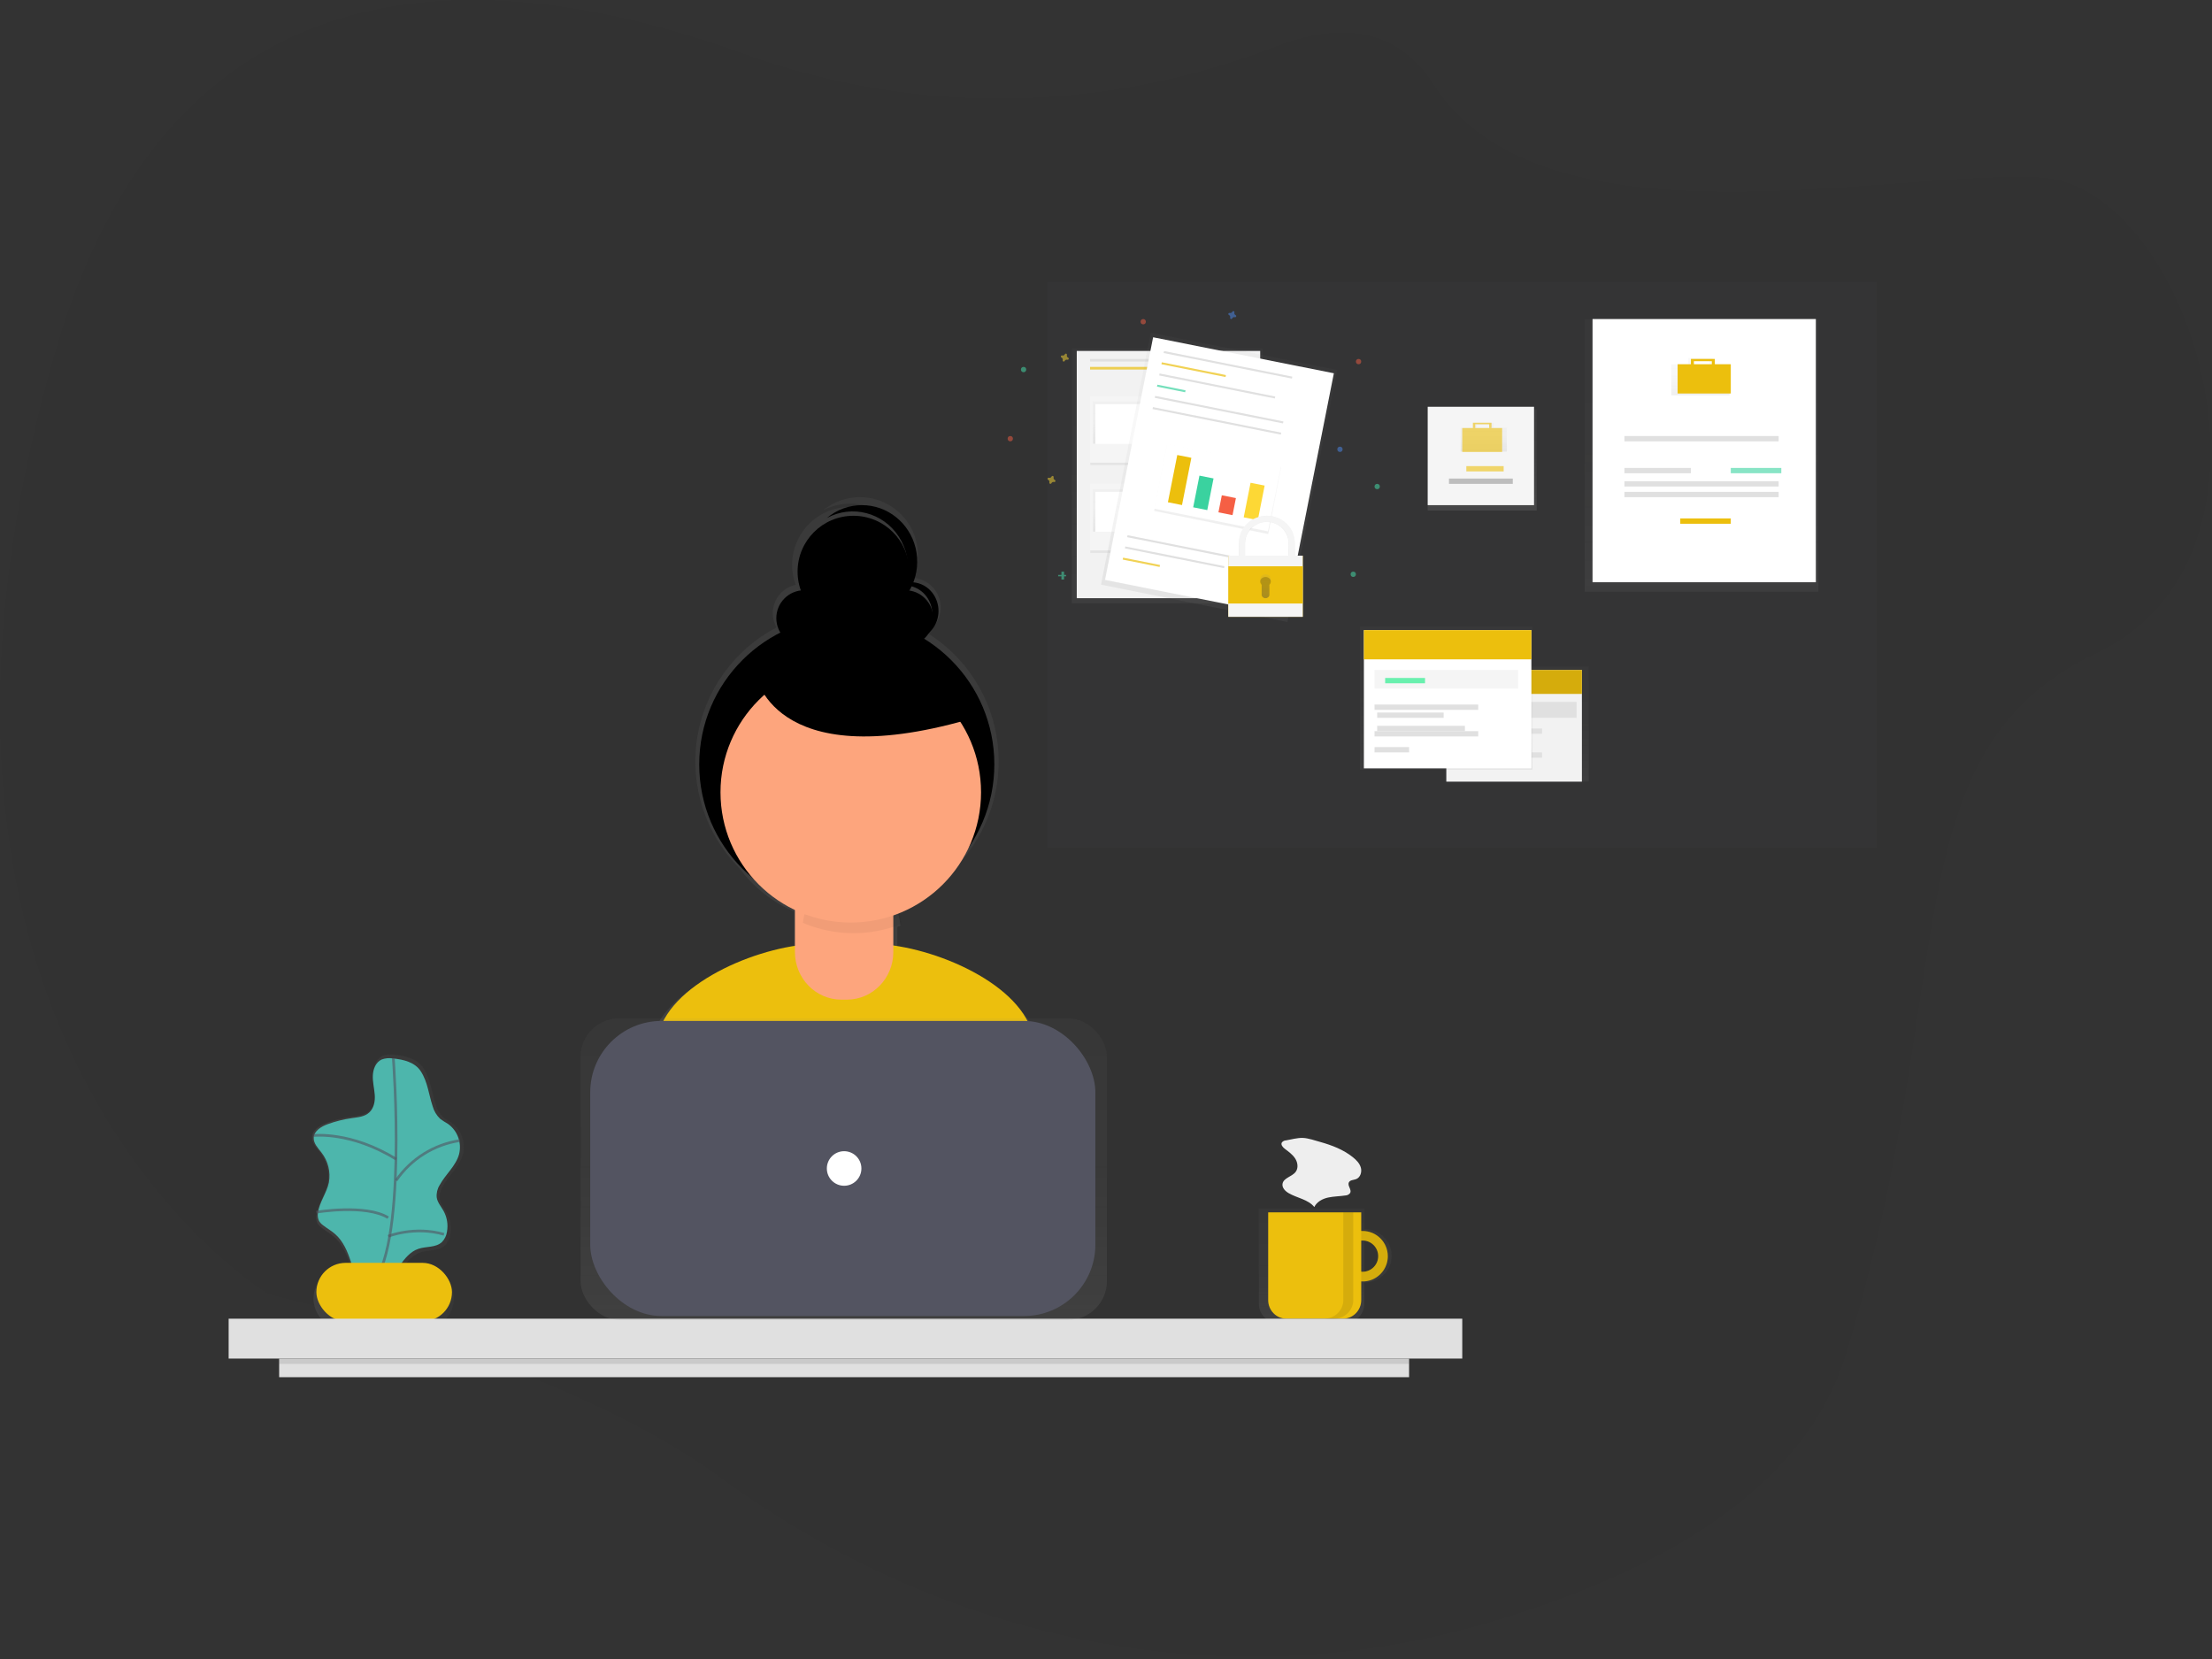 <?xml version="1.0" encoding="UTF-8"?>
<svg width="832px" height="624px" viewBox="0 0 832 624" version="1.1" xmlns="http://www.w3.org/2000/svg" xmlns:xlink="http://www.w3.org/1999/xlink">
    <rect x="0" y="0" width="832" height="624" fill="#333333" stroke="none"/>
    <!-- Generator: Sketch 52.3 (67297) - http://www.bohemiancoding.com/sketch -->
    <title>illus/ login</title>
    <desc>Created with Sketch.</desc>
    <defs>
        <linearGradient x1="50.015%" y1="100%" x2="50.015%" y2="0.008%" id="linearGradient-1">
            <stop stop-color="#808080" stop-opacity="0.25" offset="0%"></stop>
            <stop stop-color="#808080" stop-opacity="0.12" offset="54%"></stop>
            <stop stop-color="#808080" stop-opacity="0.1" offset="100%"></stop>
        </linearGradient>
        <linearGradient x1="-0.005%" y1="50.028%" x2="100.018%" y2="50.028%" id="linearGradient-2">
            <stop stop-color="#808080" stop-opacity="0.25" offset="0%"></stop>
            <stop stop-color="#808080" stop-opacity="0.12" offset="54%"></stop>
            <stop stop-color="#808080" stop-opacity="0.1" offset="100%"></stop>
        </linearGradient>
        <linearGradient x1="50.004%" y1="100%" x2="50.004%" y2="0%" id="linearGradient-3">
            <stop stop-color="#808080" stop-opacity="0.25" offset="0%"></stop>
            <stop stop-color="#808080" stop-opacity="0.12" offset="54%"></stop>
            <stop stop-color="#808080" stop-opacity="0.1" offset="100%"></stop>
        </linearGradient>
        <linearGradient x1="50%" y1="100%" x2="50%" y2="0%" id="linearGradient-4">
            <stop stop-color="#808080" stop-opacity="0.25" offset="0%"></stop>
            <stop stop-color="#808080" stop-opacity="0.12" offset="54%"></stop>
            <stop stop-color="#808080" stop-opacity="0.1" offset="100%"></stop>
        </linearGradient>
        <linearGradient x1="50.009%" y1="100%" x2="50.009%" y2="0%" id="linearGradient-5">
            <stop stop-color="#808080" stop-opacity="0.25" offset="0%"></stop>
            <stop stop-color="#808080" stop-opacity="0.12" offset="54%"></stop>
            <stop stop-color="#808080" stop-opacity="0.1" offset="100%"></stop>
        </linearGradient>
        <linearGradient x1="50.043%" y1="100.192%" x2="50.043%" y2="0%" id="linearGradient-6">
            <stop stop-color="#808080" stop-opacity="0.25" offset="0%"></stop>
            <stop stop-color="#808080" stop-opacity="0.12" offset="54%"></stop>
            <stop stop-color="#808080" stop-opacity="0.1" offset="100%"></stop>
        </linearGradient>
        <linearGradient x1="49.992%" y1="100%" x2="49.992%" y2="0%" id="linearGradient-7">
            <stop stop-color="#808080" stop-opacity="0.25" offset="0%"></stop>
            <stop stop-color="#808080" stop-opacity="0.12" offset="54%"></stop>
            <stop stop-color="#808080" stop-opacity="0.1" offset="100%"></stop>
        </linearGradient>
        <linearGradient x1="49.984%" y1="100%" x2="49.984%" y2="0%" id="linearGradient-8">
            <stop stop-color="#808080" stop-opacity="0.25" offset="0%"></stop>
            <stop stop-color="#808080" stop-opacity="0.12" offset="54%"></stop>
            <stop stop-color="#808080" stop-opacity="0.1" offset="100%"></stop>
        </linearGradient>
        <linearGradient x1="49.993%" y1="99.983%" x2="49.993%" y2="0%" id="linearGradient-9">
            <stop stop-color="#808080" stop-opacity="0.25" offset="0%"></stop>
            <stop stop-color="#808080" stop-opacity="0.12" offset="54%"></stop>
            <stop stop-color="#808080" stop-opacity="0.1" offset="100%"></stop>
        </linearGradient>
        <linearGradient x1="49.999%" y1="100%" x2="49.999%" y2="0%" id="linearGradient-10">
            <stop stop-color="#808080" stop-opacity="0.25" offset="0%"></stop>
            <stop stop-color="#808080" stop-opacity="0.12" offset="54%"></stop>
            <stop stop-color="#808080" stop-opacity="0.1" offset="100%"></stop>
        </linearGradient>
        <linearGradient x1="49.997%" y1="100%" x2="49.997%" y2="0%" id="linearGradient-11">
            <stop stop-color="#808080" stop-opacity="0.25" offset="0%"></stop>
            <stop stop-color="#808080" stop-opacity="0.12" offset="54%"></stop>
            <stop stop-color="#808080" stop-opacity="0.1" offset="100%"></stop>
        </linearGradient>
        <rect id="path-12" x="0.077" y="0.085" width="22.788" height="15.77"></rect>
        <linearGradient x1="49.997%" y1="100.006%" x2="49.997%" y2="0%" id="linearGradient-14">
            <stop stop-color="#808080" stop-opacity="0.25" offset="0%"></stop>
            <stop stop-color="#808080" stop-opacity="0.12" offset="54%"></stop>
            <stop stop-color="#808080" stop-opacity="0.1" offset="100%"></stop>
        </linearGradient>
        <rect id="path-15" x="0.077" y="0.007" width="22.788" height="14.929"></rect>
        <linearGradient x1="9.00646748e-15%" y1="49.999%" x2="100%" y2="49.999%" id="linearGradient-17">
            <stop stop-color="#808080" stop-opacity="0.25" offset="0%"></stop>
            <stop stop-color="#808080" stop-opacity="0.12" offset="54%"></stop>
            <stop stop-color="#808080" stop-opacity="0.1" offset="100%"></stop>
        </linearGradient>
        <linearGradient x1="0.006%" y1="50.003%" x2="100.006%" y2="50.003%" id="linearGradient-18">
            <stop stop-color="#808080" stop-opacity="0.25" offset="0%"></stop>
            <stop stop-color="#808080" stop-opacity="0.12" offset="54%"></stop>
            <stop stop-color="#808080" stop-opacity="0.1" offset="100%"></stop>
        </linearGradient>
        <linearGradient x1="50.004%" y1="99.952%" x2="50.004%" y2="-0.043%" id="linearGradient-19">
            <stop stop-color="#808080" stop-opacity="0.25" offset="0%"></stop>
            <stop stop-color="#808080" stop-opacity="0.12" offset="54%"></stop>
            <stop stop-color="#808080" stop-opacity="0.1" offset="100%"></stop>
        </linearGradient>
        <linearGradient x1="50%" y1="100.049%" x2="50%" y2="0.061%" id="linearGradient-20">
            <stop stop-color="#808080" stop-opacity="0.25" offset="0%"></stop>
            <stop stop-color="#808080" stop-opacity="0.12" offset="54%"></stop>
            <stop stop-color="#808080" stop-opacity="0.1" offset="100%"></stop>
        </linearGradient>
    </defs>
    <g id="illus/-login" stroke="none" stroke-width="1" fill="none" fill-rule="evenodd">
        <g id="Login-graphic">
            <path d="M479.955,17.476 C415.066,42.558 344.727,43.724 279.392,20.113 C186.795,-13.342 65.866,-21.905 21.055,131.4 C-55.423,393.32 101.04,486.809 101.04,486.809 C101.04,486.809 210.276,511.312 270.76,555.586 C356.676,618.475 461.895,639.498 561.011,610.007 C624.394,591.146 678.718,560.204 694.249,509.576 C737.686,367.982 710.111,282.876 788.722,245.543 C867.333,208.21 823.593,69.906 767.686,66.767 C711.779,63.628 580.066,95.708 539.321,31.899 C524.795,9.245 502.574,8.724 479.955,17.476 Z" id="Path" fill="#000000" opacity="0.022"></path>
            <g id="undraw_organizing_projects1_47ja" transform="translate(86, 106)">
                <path d="M303.934,284.652 C299.116,267.202 272.375,254.338 251.508,251.014 L251.508,242.63 L252.658,242.185 C252.549,240.51 252.213,238.859 251.659,237.275 C260.576,233.649 268.274,227.561 273.849,219.723 C285.73,207.298 291.361,190.185 289.174,173.146 C286.988,156.108 277.216,140.964 262.581,131.931 C266.661,129.371 268.643,124.493 267.501,119.819 C266.359,115.146 262.35,111.726 257.548,111.329 C261.476,102.077 258.565,91.343 250.499,85.333 C242.432,79.322 231.296,79.59 223.529,85.982 C230.301,82.385 238.467,82.597 245.042,86.541 C251.617,90.486 255.638,97.584 255.635,105.241 C255.635,105.435 255.635,105.622 255.635,105.809 C255.384,97.172 250.051,89.497 242.035,86.238 C234.02,82.979 224.833,84.749 218.609,90.753 C212.384,96.756 210.296,105.861 213.283,113.97 C209.886,114.698 207.039,116.996 205.614,120.159 C204.188,123.322 204.355,126.973 206.064,129.993 C190.034,138.399 178.952,153.902 176.2,171.768 C173.449,189.635 179.354,207.745 192.114,220.57 C197.421,227.709 204.519,233.324 212.693,236.851 L212.693,250.828 C191.603,253.835 163.834,266.936 158.987,284.817 C154.759,300.402 150.243,317.515 148,327.565 C167.249,341.068 207.638,349 232.956,349 C257.008,349 296.319,341.822 315,329.546 C313.001,318.506 308.349,300.639 303.934,284.652 Z M265.378,123.439 C265.378,123.64 265.378,123.834 265.378,124.027 C265.086,118.953 261.322,114.753 256.304,113.899 C256.515,113.54 256.716,113.176 256.908,112.808 C261.866,113.951 265.378,118.359 265.378,123.439 Z" id="Shape" fill="url(#linearGradient-1)" fill-rule="nonzero"></path>
                <path d="M233.411,345 C256.746,345 294.878,338.045 313,326.101 C311.04,315.378 306.538,298.023 302.23,282.491 C296.781,262.709 262.375,249 241.847,249 L222.081,249 C201.496,249 167.04,262.795 161.655,282.656 C157.555,297.793 153.154,314.424 151,324.185 C169.668,337.27 208.856,345 233.411,345 Z" id="Path" fill="#ECBF0D"></path>
                <circle id="Oval" fill="#000000" cx="232.5" cy="181.5" r="55.5"></circle>
                <path d="M217.292,218 L245.764,218 C248.104,218 250,219.94 250,222.332 L250,252.108 C250,261.99 242.168,270 232.506,270 L230.494,270 C220.832,270 213,261.99 213,252.108 L213,222.361 C213,219.968 214.896,218.029 217.236,218.029 L217.292,218 Z" id="Path" fill="#FDA57D"></path>
                <path d="M235.021,245 C241.18,245.004 247.283,243.836 253,241.559 C252.391,232.26 244.637,225.021 235.263,225 L233.737,225 C224.521,225.007 216.829,231.997 216,241.121 C222.011,243.682 228.482,245.002 235.021,245 Z" id="Path" fill="#000000" opacity="0.05"></path>
                <circle id="Oval" fill="#FDA57D" cx="234" cy="192" r="49"></circle>
                <circle id="Oval" fill="#000000" cx="216.5" cy="126.5" r="10.5"></circle>
                <circle id="Oval" fill="#000000" cx="254.5" cy="126.5" r="10.5"></circle>
                <circle id="Oval" fill="#000000" cx="235" cy="109" r="21"></circle>
                <path d="M256.733,113 C254.69,112.996 252.694,113.637 251,114.84 C255.869,113.037 261.251,115.321 263.575,120.176 C265.899,125.031 264.441,130.948 260.17,134 C264.886,132.236 267.707,127.146 266.846,121.953 C265.986,116.759 261.695,112.977 256.691,113 L256.733,113 Z" id="Path" fill="#000000"></path>
                <path d="M238.247,84 C233.413,83.985 228.726,85.701 225,88.85 C234.422,83.725 246.11,86.731 252.038,95.803 C257.967,104.876 256.207,117.065 247.967,124 C256.395,119.424 260.689,109.568 258.381,100.103 C256.072,90.637 247.754,83.996 238.212,84 L238.247,84 Z" id="Path" fill="#000000"></path>
                <path d="M198,147.09 C198,147.09 203.881,185.823 278,164.692 L241.529,133 L198,147.09 Z" id="Path" fill="#000000"></path>
                <g id="Group" opacity="0.7" transform="translate(31, 290)" fill="url(#linearGradient-2)">
                    <path d="M57.13,38.067 C58.239,33.585 56.493,28.879 52.738,26.228 C51.723,25.643 50.741,25.003 49.795,24.312 C48.378,22.953 47.358,21.228 46.846,19.325 C45.367,14.866 44.908,9.859 42.319,5.827 C39.963,2.158 35.38,1.083 31.313,0.719 C29.838,0.476 28.325,0.619 26.92,1.133 C24.657,2.165 23.575,4.858 23.469,7.365 C23.363,9.873 24.013,12.352 24.176,14.838 C24.339,17.324 23.893,20.088 22.054,21.783 C20.215,23.478 17.598,23.678 15.172,24.02 C11.994,24.466 8.871,25.249 5.857,26.356 C3.324,27.282 0.502,28.963 0.382,31.677 C0.283,33.893 2.058,35.666 3.395,37.426 C5.982,40.737 7.035,45.005 6.288,49.151 C5.425,53.282 2.546,56.822 2.044,61.011 C1.848,62.058 1.979,63.141 2.419,64.11 C2.825,64.773 3.362,65.345 3.996,65.791 C5.56,67.009 7.307,67.985 8.792,69.31 C11.883,72.066 13.552,76.062 14.84,79.995 C14.967,80.372 15.073,80.757 15.193,81.141 L12.159,81.141 C5.962,81.157 0.942,86.212 0.927,92.453 C0.942,98.694 5.962,103.749 12.159,103.765 L42.474,103.765 C48.671,103.749 53.691,98.694 53.707,92.453 C53.656,86.246 48.66,81.233 42.496,81.205 L34.185,81.205 C36.151,78.556 38.202,76.062 41.258,75.044 C44.313,74.025 47.963,74.624 50.34,72.494 C51.456,71.389 52.179,69.944 52.398,68.384 C52.901,65.599 52.431,62.724 51.068,60.249 C50.113,58.532 48.713,56.972 48.409,55.027 C48.255,53.337 48.658,51.642 49.555,50.205 C51.832,45.959 55.892,42.704 57.13,38.067 Z" id="Path"></path>
                </g>
                <path d="M61.79,292.111 C60.369,291.877 58.911,292.014 57.557,292.508 C55.373,293.503 54.334,296.113 54.234,298.513 C54.134,300.914 54.757,303.307 54.95,305.723 C55.144,308.138 54.678,310.769 52.916,312.413 C51.155,314.057 48.619,314.237 46.277,314.576 C43.208,315.004 40.193,315.758 37.282,316.825 C34.84,317.719 32.118,319.334 32.004,321.951 C31.911,324.114 33.622,325.793 34.911,327.495 C37.402,330.681 38.418,334.787 37.705,338.777 C36.874,342.757 34.124,346.174 33.594,350.211 C33.409,351.235 33.549,352.292 33.995,353.232 C34.386,353.871 34.903,354.423 35.513,354.854 C37.024,356.029 38.707,356.974 40.132,358.242 C43.112,360.895 44.723,364.731 45.969,368.559 C47.191,372.3 48.148,376.123 48.834,380 C51.398,378.342 54.714,378.363 57.428,377.008 C63.258,374.124 65.221,365.798 71.373,363.721 C74.288,362.741 77.818,363.318 80.132,361.263 C81.211,360.198 81.91,358.804 82.123,357.298 C82.606,354.609 82.148,351.834 80.826,349.447 C79.902,347.789 78.556,346.289 78.262,344.4 C78.113,342.771 78.501,341.137 79.365,339.75 C81.578,335.699 85.489,332.541 86.685,328.093 C87.749,323.775 86.064,319.242 82.445,316.688 C81.458,316.125 80.501,315.509 79.58,314.842 C78.207,313.536 77.216,311.875 76.715,310.041 C75.283,305.715 74.846,300.921 72.347,297.064 C70.134,293.496 65.715,292.494 61.79,292.111 Z" id="Path" fill="#4DB6AC"></path>
                <path d="M61.943,292 C61.943,292 67.534,365.428 53,378" id="Path" stroke="#535461" opacity="0.6"></path>
                <rect id="Rectangle" fill="#ECBF0D" x="33" y="369" width="51" height="22" rx="11"></rect>
                <path d="M32,321.095 C32,321.095 45.962,319.432 63,330" id="Path" stroke="#535461" opacity="0.6"></path>
                <path d="M63,338 C68.565,329.892 77.259,324.458 87,323" id="Path" stroke="#535461" opacity="0.6"></path>
                <path d="M33,349.933 C33,349.933 51.499,346.806 60,352" id="Path" stroke="#535461" opacity="0.6"></path>
                <path d="M60,359 C60,359 69.866,355.044 81,358.26" id="Path" stroke="#535461" opacity="0.6"></path>
                <g id="Group" opacity="0.7" transform="translate(387, 348)" fill="url(#linearGradient-3)" fill-rule="nonzero">
                    <path d="M40.166,8.303 L40.166,0.568 L0.481,0.568 L0.481,36.328 C0.481,40.491 3.945,43.865 8.218,43.865 L32.429,43.865 C36.702,43.865 40.166,40.491 40.166,36.328 L40.166,28.387 C45.866,28.387 50.486,23.886 50.486,18.335 C50.486,12.783 45.866,8.282 40.166,8.282 L40.166,8.303 Z M40.166,24.541 L40.166,12.164 C42.486,12.087 44.664,13.249 45.847,15.194 C47.03,17.139 47.03,19.558 45.847,21.503 C44.664,23.448 42.486,24.61 40.166,24.534 L40.166,24.541 Z" id="Shape"></path>
                </g>
                <path d="M426.5,357 C422.658,357 419.194,359.315 417.723,362.864 C416.253,366.414 417.066,370.5 419.783,373.217 C422.5,375.934 426.586,376.747 430.136,375.277 C433.685,373.806 436,370.342 436,366.5 C436,361.253 431.747,357 426.5,357 Z M426.5,372.348 C423.254,372.348 420.622,369.717 420.622,366.47 C420.622,363.224 423.254,360.593 426.5,360.593 C429.746,360.593 432.378,363.224 432.378,366.47 C432.378,369.717 429.746,372.348 426.5,372.348 Z" id="Shape" fill="#ECBF0D" fill-rule="nonzero"></path>
                <path d="M426.5,357 C422.658,357 419.194,359.315 417.723,362.864 C416.253,366.414 417.066,370.5 419.783,373.217 C422.5,375.934 426.586,376.747 430.136,375.277 C433.685,373.806 436,370.342 436,366.5 C436,361.253 431.747,357 426.5,357 Z M426.5,372.348 C423.254,372.348 420.622,369.717 420.622,366.47 C420.622,363.224 423.254,360.593 426.5,360.593 C429.746,360.593 432.378,363.224 432.378,366.47 C432.378,369.717 429.746,372.348 426.5,372.348 Z" id="Shape" fill="#000000" fill-rule="nonzero" opacity="0.1"></path>
                <path d="M391,350 L426,350 L426,383.004 C426,386.868 422.928,390 419.139,390 L397.861,390 C394.072,390 391,386.868 391,383.004 L391,350 Z" id="Path" fill="#ECBF0D"></path>
                <rect id="Rectangle" fill="#E0E0E0" x="0" y="390" width="464" height="15"></rect>
                <g id="Group" opacity="0.7" transform="translate(132, 277)" fill="url(#linearGradient-4)">
                    <rect id="Rectangle" x="0.375" y="0.043" width="197.962" height="113.355" rx="14.5"></rect>
                </g>
                <rect id="Rectangle" fill="#535461" x="136" y="278" width="190" height="111" rx="26.84"></rect>
                <circle id="Oval" fill="#FFFFFF" cx="231.5" cy="333.5" r="6.5"></circle>
                <rect id="Rectangle" fill="#E0E0E0" x="19" y="405" width="425" height="7"></rect>
                <rect id="Rectangle" fill="#000000" opacity="0.1" x="19" y="405" width="425" height="2"></rect>
                <path d="M419.259,350 L419.259,383.034 C419.259,386.881 416.009,390 412,390 L415.741,390 C419.75,390 423,386.881 423,383.034 L423,350 L419.259,350 Z" id="Path" fill="#000000" opacity="0.1"></path>
                <path d="M397.696,322.936 C397.082,322.956 396.509,323.249 396.132,323.737 C395.67,324.58 396.509,325.537 397.276,326.116 C398.698,327.187 400.183,328.259 401.15,329.738 C402.116,331.217 402.415,333.31 401.363,334.739 C399.991,336.611 396.708,337.019 396.388,339.319 C396.182,340.798 397.454,342.063 398.748,342.806 C401.932,344.642 406.039,345.128 408.342,348 C409.294,346.028 411.434,344.885 413.559,344.428 C415.684,343.97 417.894,343.978 420.055,343.649 C420.777,343.636 421.449,343.274 421.86,342.677 C422.464,341.448 420.744,339.969 421.341,338.74 C421.796,337.797 423.118,337.876 424.084,337.497 C425.662,336.883 426.309,334.847 425.861,333.21 C425.413,331.574 424.148,330.288 422.819,329.238 C419.266,326.38 414.93,324.744 410.574,323.522 C408.548,322.965 406.167,322.093 404.064,322.007 C401.96,321.922 399.728,322.593 397.696,322.936 Z" id="Path" fill="#EEEEEE"></path>
                <rect id="Rectangle" fill="#535461" opacity="0.069" x="308" y="0" width="312" height="213"></rect>
                <rect id="Rectangle" fill="url(#linearGradient-5)" x="451" y="48" width="41" height="38"></rect>
                <rect id="Rectangle" fill="#F5F5F5" x="451" y="47" width="40" height="37"></rect>
                <g id="Group" opacity="0.5" transform="translate(463, 53)" fill="url(#linearGradient-6)" fill-rule="nonzero">
                    <path d="M12.713,1.911 L12.713,0.089 L5.475,0.089 L5.475,1.911 L0.405,1.911 L0.405,10.849 L17.775,10.849 L17.775,1.911 L12.713,1.911 Z M6.375,0.749 L11.805,0.749 L11.805,1.911 L6.375,1.911 L6.375,0.749 Z" id="Shape"></path>
                </g>
                <rect id="Rectangle" fill="#ECBF0D" opacity="0.6" x="464" y="55" width="15" height="9"></rect>
                <polygon id="Path" fill="#ECBF0D" opacity="0.6" points="468 53 468 55 468.879 55 468.879 53.57 474.121 53.57 474.121 55 475 55 475 53"></polygon>
                <g id="Group" opacity="0.6" transform="translate(465, 69)" fill="#ECBF0D">
                    <rect id="Rectangle" x="0.529" y="0.323" width="14.043" height="1.988"></rect>
                </g>
                <rect id="Rectangle" fill="#BDBDBD" x="459" y="74" width="24" height="2"></rect>
                <g id="Group" opacity="0.5" transform="translate(510, 14)" fill="url(#linearGradient-7)">
                    <rect id="Rectangle" x="0.072" y="0.028" width="87.886" height="102.517"></rect>
                </g>
                <rect id="Rectangle" fill="#FFFFFF" x="513" y="14" width="84" height="99"></rect>
                <g id="Group" opacity="0.5" transform="translate(542, 28)" fill="url(#linearGradient-8)" fill-rule="nonzero">
                    <path d="M16.114,3.027 L16.114,0.648 L7.008,0.648 L7.008,3.027 L0.625,3.027 L0.625,14.707 L22.511,14.707 L22.511,3.027 L16.114,3.027 Z M8.136,1.514 L14.979,1.514 L14.979,3.027 L8.136,3.027 L8.136,1.514 Z" id="Shape"></path>
                </g>
                <rect id="Rectangle" fill="#ECBF0D" x="545" y="31" width="20" height="11"></rect>
                <polygon id="Path" fill="#ECBF0D" points="550 29 550 32 551.124 32 551.124 29.857 557.876 29.857 557.876 32 559 32 559 29"></polygon>
                <rect id="Rectangle" fill="#E0E0E0" x="525" y="58" width="58" height="2"></rect>
                <rect id="Rectangle" fill="#E0E0E0" x="525" y="75" width="58" height="2"></rect>
                <rect id="Rectangle" fill="#E0E0E0" x="525" y="79" width="58" height="2"></rect>
                <rect id="Rectangle" fill="#E0E0E0" x="525" y="70" width="25" height="2"></rect>
                <rect id="Rectangle" fill="#3AD29F" opacity="0.6" x="565" y="70" width="19" height="2"></rect>
                <rect id="Rectangle" fill="#ECBF0D" x="546" y="89" width="19" height="2"></rect>
                <g id="Group" opacity="0.5" transform="translate(458, 144)" fill="url(#linearGradient-9)">
                    <rect id="Rectangle" x="0.314" y="0.692" width="53.263" height="43.243"></rect>
                </g>
                <rect id="Rectangle" fill="#F2F2F2" x="458" y="146" width="51" height="42"></rect>
                <rect id="Rectangle" fill="#ECBF0D" x="458" y="146" width="51" height="9"></rect>
                <rect id="Rectangle" fill="#000000" opacity="0.1" x="458" y="146" width="51" height="9"></rect>
                <rect id="Rectangle" fill="#E0E0E0" x="464" y="158" width="43" height="6"></rect>
                <rect id="Rectangle" fill="#E0E0E0" x="463" y="168" width="31" height="2"></rect>
                <rect id="Rectangle" fill="#E0E0E0" x="464" y="171" width="20" height="2"></rect>
                <rect id="Rectangle" fill="#E0E0E0" x="464" y="176" width="26" height="2"></rect>
                <rect id="Rectangle" fill="#E0E0E0" x="463" y="177" width="31" height="2"></rect>
                <rect id="Rectangle" fill="#E0E0E0" x="464" y="180" width="11" height="2"></rect>
                <g id="Group" opacity="0.5" transform="translate(425, 129)" fill="url(#linearGradient-4)">
                    <rect id="Rectangle" x="0.524" y="0.702" width="64.895" height="53.77"></rect>
                </g>
                <rect id="Rectangle" fill="#FFFFFF" x="427" y="131" width="63" height="52"></rect>
                <rect id="Rectangle" fill="#ECBF0D" x="427" y="131" width="63" height="11"></rect>
                <rect id="Rectangle" fill="#F5F5F5" x="431" y="146" width="54" height="7"></rect>
                <rect id="Rectangle" fill="#E0E0E0" x="431" y="159" width="39" height="2"></rect>
                <rect id="Rectangle" fill="#E0E0E0" x="432" y="162" width="25" height="2"></rect>
                <rect id="Rectangle" fill="#E0E0E0" x="432" y="167" width="33" height="2"></rect>
                <rect id="Rectangle" fill="#E0E0E0" x="431" y="169" width="39" height="2"></rect>
                <rect id="Rectangle" fill="#E0E0E0" x="431" y="175" width="13" height="2"></rect>
                <rect id="Rectangle" fill="#69F0AE" x="435" y="149" width="15" height="2"></rect>
            </g>
            <g id="undraw_secure_data_0rwp" transform="translate(379, 117)">
                <g id="Group" opacity="0.5" transform="translate(24, 14)" fill="url(#linearGradient-10)">
                    <rect id="Rectangle" x="0.138" y="0.017" width="71.8" height="95.869"></rect>
                </g>
                <rect id="Rectangle" fill="#F2F2F2" x="26" y="15" width="69" height="93"></rect>
                <rect id="Rectangle" fill="#E0E0E0" x="31" y="18" width="24" height="1"></rect>
                <rect id="Rectangle" fill="#ECBF0D" opacity="0.7" x="31" y="21" width="24" height="1"></rect>
                <rect id="Rectangle" fill="#E0E0E0" x="59" y="18" width="24" height="1"></rect>
                <rect id="Rectangle" fill="#E0E0E0" x="62" y="39" width="24" height="1"></rect>
                <rect id="Rectangle" fill="#E0E0E0" x="63" y="42" width="24" height="1"></rect>
                <rect id="Rectangle" fill="#E0E0E0" x="64" y="44" width="24" height="1"></rect>
                <rect id="Rectangle" fill="#E0E0E0" x="62" y="72" width="24" height="1"></rect>
                <rect id="Rectangle" fill="#E0E0E0" x="63" y="74" width="24" height="1"></rect>
                <rect id="Rectangle" fill="#E0E0E0" x="64" y="77" width="24" height="1"></rect>
                <g id="Group" opacity="0.5" transform="translate(31, 32)" fill="url(#linearGradient-11)">
                    <rect id="Rectangle" x="0.11" y="0.099" width="25.745" height="25.815"></rect>
                </g>
                <rect id="Rectangle" fill="#F5F5F5" x="31" y="32" width="25" height="25"></rect>
                <g id="Group" opacity="0.5" transform="translate(32, 34)" fill="url(#linearGradient-4)">
                    <rect id="Rectangle" x="0.083" y="0.015" width="23.797" height="15.878"></rect>
                </g>
                <rect id="689f37f3-cc41-448d-b172-63ec123bc985" fill="#FFFFFF" x="33" y="35" width="23" height="15"></rect>
                <g id="Clipped" transform="translate(54, 44)">
                    <mask id="mask-13" fill="white">
                        <use xlink:href="#path-12"></use>
                    </mask>
                    <g id="8cc91f6d-19b0-43cc-9c18-2faa83ac34ba"></g>
                    <g id="Group" mask="url(#mask-13)" fill="#ECBF0D" opacity="0.4">
                        <g transform="translate(-24.059, -9.942)">
                            <polygon id="Path" points="0.881 14.785 6.619 5.664 9.024 9.654 14.206 4.144 18.648 9.654 22.535 1.485 32.53 17.825 0.141 16.685"></polygon>
                            <ellipse id="Oval" cx="5.322" cy="1.864" rx="1.666" ry="1.71"></ellipse>
                        </g>
                    </g>
                </g>
                <g id="Group" opacity="0.5" transform="translate(31, 65)" fill="url(#linearGradient-14)">
                    <rect id="Rectangle" x="0.11" y="0.022" width="25.745" height="25.968"></rect>
                </g>
                <rect id="Rectangle" fill="#F5F5F5" x="31" y="65" width="25" height="25"></rect>
                <g id="Group" opacity="0.5" transform="translate(32, 67)" fill="url(#linearGradient-4)">
                    <rect id="Rectangle" x="0.083" y="0.091" width="23.797" height="15.878"></rect>
                </g>
                <rect id="b429ac3a-f8a8-4171-bcce-5b6c002c0714" fill="#FFFFFF" x="33" y="68" width="23" height="15"></rect>
                <g id="Clipped" transform="translate(54, 78)">
                    <mask id="mask-16" fill="white">
                        <use xlink:href="#path-15"></use>
                    </mask>
                    <g id="5b44e697-61fe-43bd-9a58-5f3e41301748"></g>
                    <g id="Group" mask="url(#mask-16)" fill="#BDBDBD" opacity="0.4">
                        <g transform="translate(-24.059, -9.412)">
                            <polygon id="Path" points="0.881 13.922 6.619 5.288 9.024 9.066 14.206 3.85 18.648 9.066 22.535 1.331 32.53 16.8 0.141 15.721"></polygon>
                            <ellipse id="Oval" cx="5.322" cy="1.691" rx="1.666" ry="1.619"></ellipse>
                        </g>
                    </g>
                </g>
                <g id="Group" opacity="0.5" transform="translate(35, 8)" fill="url(#linearGradient-17)">
                    <polygon id="Rectangle" transform="translate(44.532, 54.533) rotate(-78.76) translate(-44.532, -54.533) " points="-3.724 18.854 92.874 18.739 92.788 90.213 -3.81 90.328"></polygon>
                </g>
                <polygon id="Rectangle" fill="#FFFFFF" transform="translate(79.671, 62.254) rotate(-78.76) translate(-79.671, -62.254) " points="33.174 27.616 126.202 27.569 126.167 96.892 33.139 96.939"></polygon>
                <polygon id="Rectangle" fill="#E0E0E0" transform="translate(82.879, 20.224) rotate(11.24) translate(-82.879, -20.224) " points="58.28 19.838 107.477 19.863 107.477 20.61 58.28 20.585"></polygon>
                <polygon id="Rectangle" fill="#E0E0E0" transform="translate(69.149, 89.491) rotate(11.24) translate(-69.149, -89.491) " points="44.551 89.105 93.748 89.13 93.748 89.877 44.551 89.852"></polygon>
                <polygon id="Rectangle" fill="#E0E0E0" transform="translate(62.831, 92.614) rotate(11.24) translate(-62.831, -92.614) " points="43.823 92.231 81.839 92.25 81.839 92.997 43.824 92.977"></polygon>
                <polygon id="Rectangle" fill="#ECBF0D" opacity="0.7" transform="translate(50.3, 94.497) rotate(11.24) translate(-50.3, -94.497) " points="43.219 94.12 57.382 94.127 57.382 94.874 43.219 94.867"></polygon>
                <polygon id="Rectangle" fill="#ECBF0D" opacity="0.7" transform="translate(69.982, 22.037) rotate(11.24) translate(-69.982, -22.037) " points="57.683 21.657 82.28 21.67 82.281 22.417 57.683 22.404"></polygon>
                <polygon id="Rectangle" fill="#E0E0E0" transform="translate(78.833, 28.181) rotate(11.24) translate(-78.833, -28.181) " points="56.657 27.796 101.009 27.819 101.01 28.565 56.658 28.543"></polygon>
                <polygon id="Rectangle" fill="#3AD29F" opacity="0.7" transform="translate(61.55, 29.118) rotate(11.24) translate(-61.55, -29.118) " points="56.146 28.742 66.954 28.748 66.954 29.494 56.146 29.489"></polygon>
                <polygon id="Rectangle" fill="#E0E0E0" transform="translate(79.537, 37.083) rotate(11.24) translate(-79.537, -37.083) " points="54.939 36.697 104.136 36.722 104.136 37.469 54.939 37.444"></polygon>
                <g id="Group" opacity="0.5" transform="translate(54, 50)" fill="url(#linearGradient-18)">
                    <polygon id="Rectangle" transform="translate(25.014, 16.968) rotate(-78.76) translate(-25.014, -16.968) " points="12.307 -4.88 37.881 -4.972 37.72 38.815 12.146 38.908"></polygon>
                </g>
                <polygon id="Rectangle" fill="#FFFFFF" transform="translate(78.953, 66.396) rotate(11.24) translate(-78.953, -66.396) " points="57.143 53.963 100.75 53.985 100.762 78.83 57.155 78.808"></polygon>
                <polygon id="Rectangle" fill="#E0E0E0" transform="translate(78.702, 41.298) rotate(11.24) translate(-78.702, -41.298) " points="54.104 40.912 103.3 40.937 103.301 41.683 54.104 41.659"></polygon>
                <polygon id="Rectangle" fill="#ECBF0D" transform="translate(64.698, 63.555) rotate(11.24) translate(-64.698, -63.555) " points="61.991 54.494 67.395 54.497 67.404 72.616 62 72.613"></polygon>
                <polygon id="Rectangle" fill="#3AD29F" transform="translate(73.62, 68.382) rotate(11.24) translate(-73.62, -68.382) " points="70.915 62.309 76.319 62.312 76.325 74.454 70.921 74.451"></polygon>
                <polygon id="Rectangle" fill="#F55F44" transform="translate(82.579, 73.022) rotate(11.24) translate(-82.579, -73.022) " points="79.875 69.752 85.279 69.755 85.282 76.293 79.878 76.29"></polygon>
                <polygon id="Rectangle" fill="#FDD835" transform="translate(92.736, 71.618) rotate(11.24) translate(-92.736, -71.618) " points="90.03 64.986 95.434 64.988 95.441 78.251 90.037 78.248"></polygon>
                <g id="Group" opacity="0.5" transform="translate(19, 98)" fill="#47E6B1">
                    <rect id="Rectangle" x="1.236" y="0.013" width="1" height="2.97"></rect>
                    <polygon id="Rectangle" transform="translate(1.499, 1.498) rotate(90) translate(-1.499, -1.498) " points="1.237 0.013 1.761 0.013 1.761 2.983 1.237 2.983"></polygon>
                </g>
                <path d="M85.763,1.531 C85.375,1.362 85.176,0.929 85.3,0.524 C85.31,0.494 85.316,0.463 85.318,0.431 C85.325,0.252 85.215,0.089 85.047,0.026 C84.879,-0.036 84.69,0.016 84.577,0.155 C84.558,0.181 84.543,0.208 84.531,0.237 C84.362,0.625 83.929,0.824 83.524,0.7 C83.494,0.69 83.463,0.684 83.431,0.682 C83.252,0.675 83.089,0.785 83.026,0.953 C82.964,1.121 83.016,1.31 83.155,1.423 C83.181,1.442 83.208,1.457 83.237,1.469 C83.625,1.638 83.824,2.071 83.7,2.476 C83.69,2.506 83.684,2.537 83.682,2.569 C83.675,2.748 83.785,2.911 83.953,2.974 C84.121,3.036 84.31,2.984 84.423,2.845 C84.442,2.819 84.457,2.792 84.469,2.763 C84.638,2.375 85.071,2.176 85.476,2.3 C85.506,2.31 85.537,2.316 85.569,2.318 C85.748,2.325 85.911,2.215 85.974,2.047 C86.036,1.879 85.984,1.69 85.845,1.577 C85.819,1.558 85.792,1.543 85.763,1.531 Z" id="Path" fill="#4D8AF0" opacity="0.5"></path>
                <path d="M22.763,17.531 C22.375,17.362 22.176,16.929 22.3,16.524 C22.31,16.494 22.316,16.463 22.318,16.431 C22.325,16.252 22.215,16.089 22.047,16.026 C21.879,15.964 21.69,16.016 21.577,16.155 C21.558,16.181 21.543,16.208 21.531,16.237 C21.362,16.625 20.929,16.824 20.524,16.7 C20.494,16.69 20.463,16.684 20.431,16.682 C20.252,16.675 20.089,16.785 20.026,16.953 C19.964,17.121 20.016,17.31 20.155,17.423 C20.181,17.442 20.208,17.457 20.237,17.469 C20.625,17.638 20.824,18.071 20.7,18.476 C20.69,18.506 20.684,18.537 20.682,18.569 C20.675,18.748 20.785,18.911 20.953,18.974 C21.121,19.036 21.31,18.984 21.423,18.845 C21.442,18.819 21.457,18.792 21.469,18.763 C21.638,18.375 22.071,18.176 22.476,18.3 C22.506,18.31 22.537,18.316 22.569,18.318 C22.748,18.325 22.911,18.215 22.974,18.047 C23.036,17.879 22.984,17.69 22.845,17.577 C22.819,17.558 22.792,17.543 22.763,17.531 Z" id="Path" fill="#FDD835" opacity="0.5"></path>
                <path d="M17.763,63.531 C17.375,63.362 17.176,62.929 17.3,62.524 C17.31,62.494 17.316,62.463 17.318,62.431 C17.325,62.252 17.215,62.089 17.047,62.026 C16.879,61.964 16.69,62.016 16.577,62.155 C16.558,62.181 16.543,62.208 16.531,62.237 C16.362,62.625 15.929,62.824 15.524,62.7 C15.494,62.69 15.463,62.684 15.431,62.682 C15.252,62.675 15.089,62.785 15.026,62.953 C14.964,63.121 15.016,63.31 15.155,63.423 C15.181,63.442 15.208,63.457 15.237,63.469 C15.625,63.638 15.824,64.071 15.7,64.476 C15.69,64.506 15.684,64.537 15.682,64.569 C15.675,64.748 15.785,64.911 15.953,64.974 C16.121,65.036 16.31,64.984 16.423,64.845 C16.442,64.819 16.457,64.792 16.469,64.763 C16.638,64.375 17.071,64.176 17.476,64.3 C17.506,64.31 17.537,64.316 17.569,64.318 C17.748,64.325 17.911,64.215 17.974,64.047 C18.036,63.879 17.984,63.69 17.845,63.577 C17.819,63.558 17.792,63.543 17.763,63.531 Z" id="Path" fill="#FDD835" opacity="0.5"></path>
                <circle id="Oval" fill="#F55F44" opacity="0.5" cx="51" cy="4" r="1"></circle>
                <circle id="Oval" fill="#F55F44" opacity="0.5" cx="1" cy="48" r="1"></circle>
                <circle id="Oval" fill="#F55F44" opacity="0.5" cx="132" cy="19" r="1"></circle>
                <circle id="Oval" fill="#4D8AF0" opacity="0.5" cx="125" cy="52" r="1"></circle>
                <circle id="Oval" fill="#47E6B1" opacity="0.5" cx="6" cy="22" r="1"></circle>
                <circle id="Oval" fill="#47E6B1" opacity="0.5" cx="130" cy="99" r="1"></circle>
                <circle id="Oval" fill="#47E6B1" opacity="0.5" cx="139" cy="66" r="1"></circle>
                <rect id="Rectangle" fill="url(#linearGradient-4)" x="83" y="92" width="28" height="23"></rect>
                <path d="M89.298,87.667 C89.298,83.065 92.97,79.334 97.501,79.334 C102.031,79.334 105.704,83.065 105.704,87.667 L105.704,93 L108,93 L108,87.667 C108,81.776 103.299,77 97.5,77 C91.701,77 87,81.776 87,87.667 L87,93 L89.296,93 L89.298,87.667 Z" id="Path" fill="url(#linearGradient-19)"></path>
                <path d="M89.296,87 C89.296,82.685 92.969,79.187 97.5,79.187 C102.031,79.187 105.704,82.685 105.704,87 L105.704,92 L108,92 L108,87 C108,81.477 103.299,77 97.5,77 C91.701,77 87,81.477 87,87 L87,92 L89.296,92 L89.296,87 Z" id="Path" fill="#F5F5F5"></path>
                <rect id="Rectangle" fill="#ECBF0D" x="83" y="92" width="28" height="23"></rect>
                <rect id="Rectangle" fill="#F5F5F5" x="83" y="92" width="28" height="23"></rect>
                <rect id="Rectangle" fill="#ECBF0D" x="83" y="96" width="28" height="14"></rect>
                <path d="M99,100.982 C99.001,100.093 98.403,99.312 97.538,99.073 C96.673,98.834 95.753,99.195 95.288,99.956 C94.824,100.716 94.929,101.69 95.545,102.337 L95.545,106.56 C95.545,107.355 96.196,108 97,108 C97.804,108 98.455,107.355 98.455,106.56 L98.455,102.341 C98.806,101.974 99.001,101.487 99,100.982 Z" id="Path" fill="url(#linearGradient-20)"></path>
                <path d="M99,101.762 C99.001,100.971 98.403,100.278 97.538,100.065 C96.673,99.852 95.753,100.173 95.288,100.85 C94.824,101.526 94.929,102.392 95.545,102.967 L95.545,106.72 C95.545,107.427 96.197,108 97,108 C97.804,108 98.455,107.427 98.455,106.72 L98.455,102.967 C98.805,102.641 99,102.21 99,101.762 Z" id="Path" fill="#000000" opacity="0.2"></path>
            </g>
        </g>
    </g>
</svg>